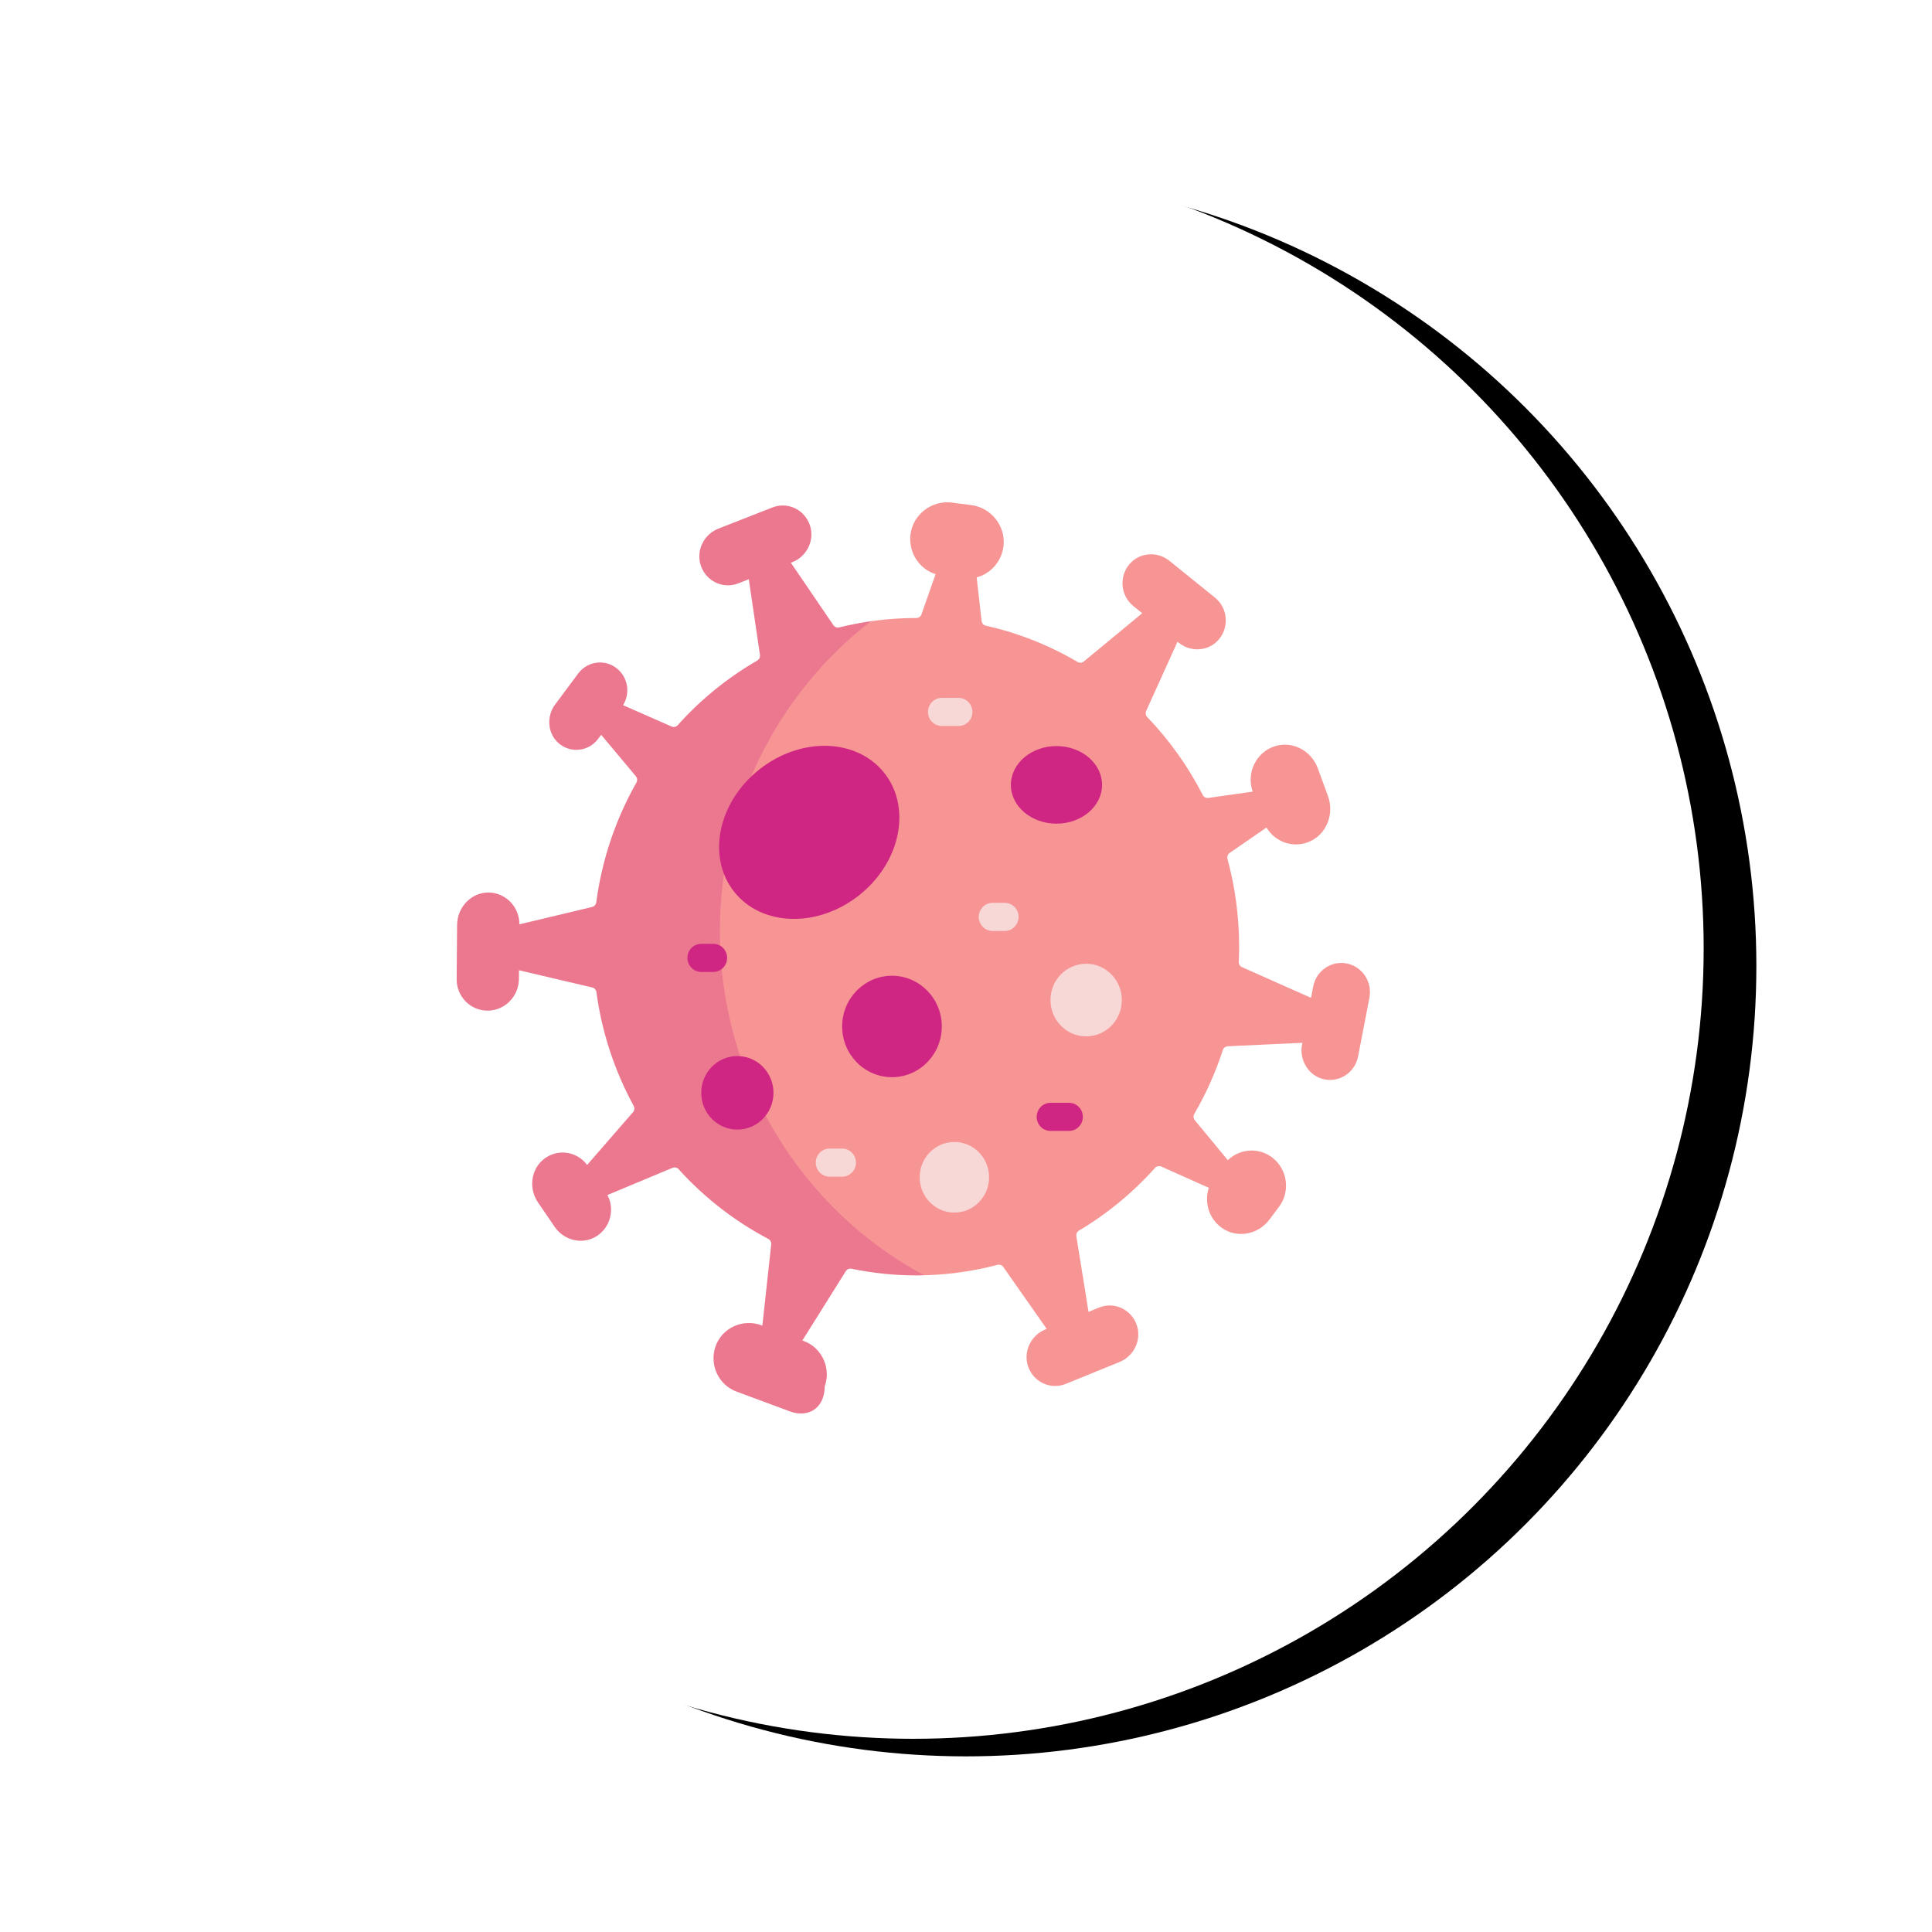 <svg xmlns="http://www.w3.org/2000/svg" xmlns:xlink="http://www.w3.org/1999/xlink" width="110" height="110" viewBox="0 0 110 110">
    <defs>
        <filter id="antjfsvo2a" width="136.7%" height="136.7%" x="-15%" y="-17.2%" filterUnits="objectBoundingBox">
            <feOffset dx="3" dy="1" in="SourceAlpha" result="shadowOffsetOuter1"/>
            <feGaussianBlur in="shadowOffsetOuter1" result="shadowBlurOuter1" stdDeviation="5"/>
            <feColorMatrix in="shadowBlurOuter1" values="0 0 0 0 0.937 0 0 0 0 0.965 0 0 0 0 1 0 0 0 1 0"/>
        </filter>
        <circle id="f91siu48cb" cx="45" cy="45" r="45"/>
    </defs>
    <g fill="none" fill-rule="evenodd">
        <g>
            <g>
                <g>
                    <g transform="translate(-37 -611) translate(36 582) translate(8 38)">
                        <use fill="#000" filter="url(#antjfsvo2a)" xlink:href="#f91siu48cb"/>
                        <use fill="#FFF" xlink:href="#f91siu48cb"/>
                    </g>
                    <g fill-rule="nonzero" transform="translate(-37 -611) translate(36 582) translate(8 38) translate(19 19)">
                        <g transform="translate(0 .5)">
                            <g fill="#F79595">
                                <path d="M50.683 26.357c.884.178 1.46 1.05 1.286 1.948l-.645 3.343c-.178.925-1.08 1.518-1.99 1.29-.852-.212-1.369-1.098-1.2-1.975l.018-.09-4.25.198c-.128.006-.24.092-.28.217-.415 1.276-.96 2.493-1.622 3.63-.067.116-.057.262.028.364l1.88 2.274c.373-.362.86-.55 1.353-.55.416 0 .835.133 1.19.41.861.671 1.025 1.925.366 2.802l-.545.725c-.64.851-1.832 1.08-2.7.47-.747-.523-1.018-1.466-.747-2.284l-2.708-1.212c-.123-.054-.265-.022-.354.078-1.254 1.401-2.713 2.607-4.33 3.57-.11.066-.17.194-.15.323l.693 4.303.6-.244c.86-.35 1.84.098 2.147 1 .288.844-.163 1.767-.978 2.098l-3.065 1.249c-.86.35-1.838-.098-2.146-1-.287-.844.164-1.768.979-2.1l.082-.033-2.472-3.526c-.074-.106-.205-.153-.33-.12-1.477.39-3.027.599-4.625.599-1.264 0-2.497-.132-3.69-.38-.125-.025-.254.03-.323.14l-2.474 3.95.087.031c.806.299 1.305 1.073 1.305 1.897 0 .23-.04.464-.12.692 0 1.182-.893 1.818-1.983 1.412l-3.04-1.128c-1.017-.377-1.547-1.513-1.196-2.552.36-1.07 1.559-1.61 2.603-1.223l.07.026.504-4.628c.014-.13-.053-.254-.167-.315-1.925-1.012-3.652-2.36-5.106-3.968-.088-.097-.225-.13-.345-.08l-3.71 1.55c.42.798.184 1.81-.581 2.322-.8.534-1.878.286-2.423-.513l-.95-1.392c-.532-.778-.408-1.863.324-2.45.78-.625 1.892-.463 2.476.324l2.613-3.005c.087-.1.102-.246.038-.362-1.073-1.968-1.807-4.154-2.122-6.475-.018-.13-.111-.236-.236-.265l-4.175-.981-.004.498c-.004.498-.206.95-.53 1.275-.323.327-.767.527-1.258.527-.975 0-1.764-.81-1.755-1.802l.027-3.087c.009-1.01.829-1.86 1.82-1.834.96.026 1.728.83 1.723 1.812l4.145-.99c.125-.029.219-.135.235-.265.325-2.454 1.12-4.759 2.286-6.816.065-.115.054-.26-.031-.362l-1.977-2.363-.172.23c-.532.718-1.55.843-2.236.261-.644-.546-.722-1.526-.217-2.206L6.92 9.848c.306-.411.77-.628 1.241-.628.326 0 .655.105.936.32.652.501.805 1.42.375 2.11l2.763 1.217c.122.053.263.021.353-.078 1.304-1.456 2.832-2.7 4.528-3.679.111-.065.173-.192.154-.32l-.636-4.313-.604.237c-.864.338-1.838-.124-2.133-1.03-.277-.848.187-1.764 1.006-2.085l3.08-1.206c.865-.338 1.838.123 2.133 1.03.276.847-.186 1.763-1.006 2.085l-.083.032 2.424 3.558c.074.107.204.157.328.126 1.407-.352 2.876-.537 4.39-.537h.001c.132 0 .25-.082.295-.21l.803-2.285c-.93-.297-1.55-1.23-1.431-2.249C25.972.79 27.057-.03 28.19.115l1.103.14c1.124.145 1.966 1.17 1.844 2.317-.097.893-.728 1.589-1.529 1.802l.279 2.478c.015.134.112.242.242.271 1.864.418 3.623 1.123 5.227 2.067.112.066.25.056.35-.027l3.327-2.748-.506-.41c-.726-.586-.83-1.674-.213-2.392.577-.673 1.589-.733 2.276-.177l2.584 2.089c.727.585.83 1.674.213 2.392-.577.673-1.589.732-2.275.177l-.07-.056-1.782 3.937c-.054.118-.03.258.06.352 1.255 1.307 2.322 2.801 3.159 4.436.06.119.188.186.318.168l2.525-.36c-.37-1.054.18-2.223 1.238-2.576 1.01-.337 2.098.234 2.47 1.248l.581 1.588c.367 1.004-.073 2.153-1.038 2.58-.924.409-1.968.04-2.464-.795l-2.096 1.447c-.11.076-.16.215-.124.345.43 1.59.662 3.263.662 4.992 0 .29-.007.576-.02.861-.006.132.067.252.184.305l3.93 1.747.123-.646c.174-.9 1.031-1.486 1.914-1.31z"/>
                            </g>
                            <ellipse cx="34.151" cy="16.187" fill="#D02683" rx="2.596" ry="2.209"/>
                            <ellipse cx="24.785" cy="29.943" fill="#D02683" rx="2.837" ry="2.888"/>
                            <ellipse cx="35.841" cy="28.439" fill="#F8D7D7" rx="2.031" ry="2.068"/>
                            <ellipse cx="28.339" cy="38.529" fill="#F8D7D7" rx="1.975" ry="2.01"/>
                            <path fill="#D02683" d="M14.988 24.504c0-7.194 3.371-13.588 8.592-17.633-.61.087-1.212.206-1.8.353-.125.03-.255-.019-.329-.126L19.027 3.54l.083-.032c.82-.322 1.282-1.238 1.006-2.086C19.82.516 18.848.055 17.983.393L14.903 1.6c-.82.32-1.283 1.237-1.006 2.086.295.905 1.269 1.367 2.133 1.029l.604-.237.636 4.312c.019.13-.043.256-.154.321-1.696.979-3.224 2.223-4.528 3.679-.09.1-.231.131-.353.078L9.472 11.65c.43-.69.277-1.609-.375-2.11-.28-.215-.61-.32-.936-.32-.47 0-.935.217-1.241.628l-1.317 1.771c-.505.68-.427 1.66.217 2.206.687.582 1.704.457 2.236-.26l.172-.23 1.977 2.362c.085.103.096.247.031.362-1.167 2.057-1.96 4.362-2.286 6.816-.016.13-.11.236-.235.266l-4.145.99c.005-.983-.762-1.787-1.724-1.813-.99-.027-1.81.824-1.819 1.834L0 27.239c-.01.992.78 1.802 1.755 1.802.49 0 .935-.2 1.258-.527.324-.325.526-.777.53-1.275l.004-.498 4.175.981c.125.03.218.135.236.265.315 2.321 1.05 4.507 2.122 6.475.064.116.05.261-.038.362L7.43 37.829c-.584-.787-1.696-.949-2.476-.324-.732.587-.856 1.672-.324 2.45l.95 1.392c.545.799 1.624 1.047 2.423.513.765-.513 1.001-1.524.582-2.323l3.71-1.548c.119-.05.256-.018.344.079 1.454 1.608 3.181 2.956 5.106 3.968.114.06.181.184.167.315l-.504 4.628-.07-.026c-1.044-.387-2.242.153-2.603 1.223-.351 1.039.18 2.175 1.196 2.552l3.04 1.128c1.09.406 1.982-.23 1.982-1.412.082-.228.12-.462.12-.692 0-.824-.498-1.598-1.304-1.897l-.087-.032 2.474-3.95c.069-.11.198-.164.324-.138 1.192.247 2.425.379 3.69.379.148 0 .3-.002.447-.006-6.912-3.71-11.628-11.097-11.628-19.604z" opacity=".263"/>
                            <ellipse cx="15.982" cy="33.721" fill="#D02683" rx="2.057" ry="2.094"/>
                            <path fill="#F8D7D7" d="M31.208 24.504h-.695c-.435 0-.787-.358-.787-.8 0-.443.352-.8.787-.8h.695c.434 0 .786.357.786.8 0 .442-.352.8-.786.8zM21.947 38.495h-.714c-.434 0-.786-.358-.786-.8 0-.443.352-.8.786-.8h.714c.435 0 .787.357.787.8 0 .442-.352.8-.787.8z"/>
                            <path fill="#D02683" d="M14.613 26.839h-.688c-.434 0-.786-.359-.786-.8 0-.443.352-.801.786-.801h.688c.434 0 .786.358.786.8 0 .442-.352.8-.786.8z"/>
                            <path fill="#F8D7D7" d="M28.579 12.835h-.958c-.434 0-.786-.358-.786-.8 0-.442.352-.8.786-.8h.958c.434 0 .786.358.786.8 0 .442-.352.8-.786.8z"/>
                            <path fill="#D02683" d="M34.867 35.89H33.81c-.435 0-.786-.359-.786-.801 0-.442.351-.8.786-.8h1.057c.434 0 .786.358.786.8 0 .442-.352.8-.786.8z"/>
                        </g>
                        <ellipse cx="20.074" cy="19.391" fill="#D02683" rx="5.451" ry="4.572" transform="rotate(-38.257 20.074 19.391)"/>
                    </g>
                </g>
            </g>
        </g>
    </g>
</svg>
